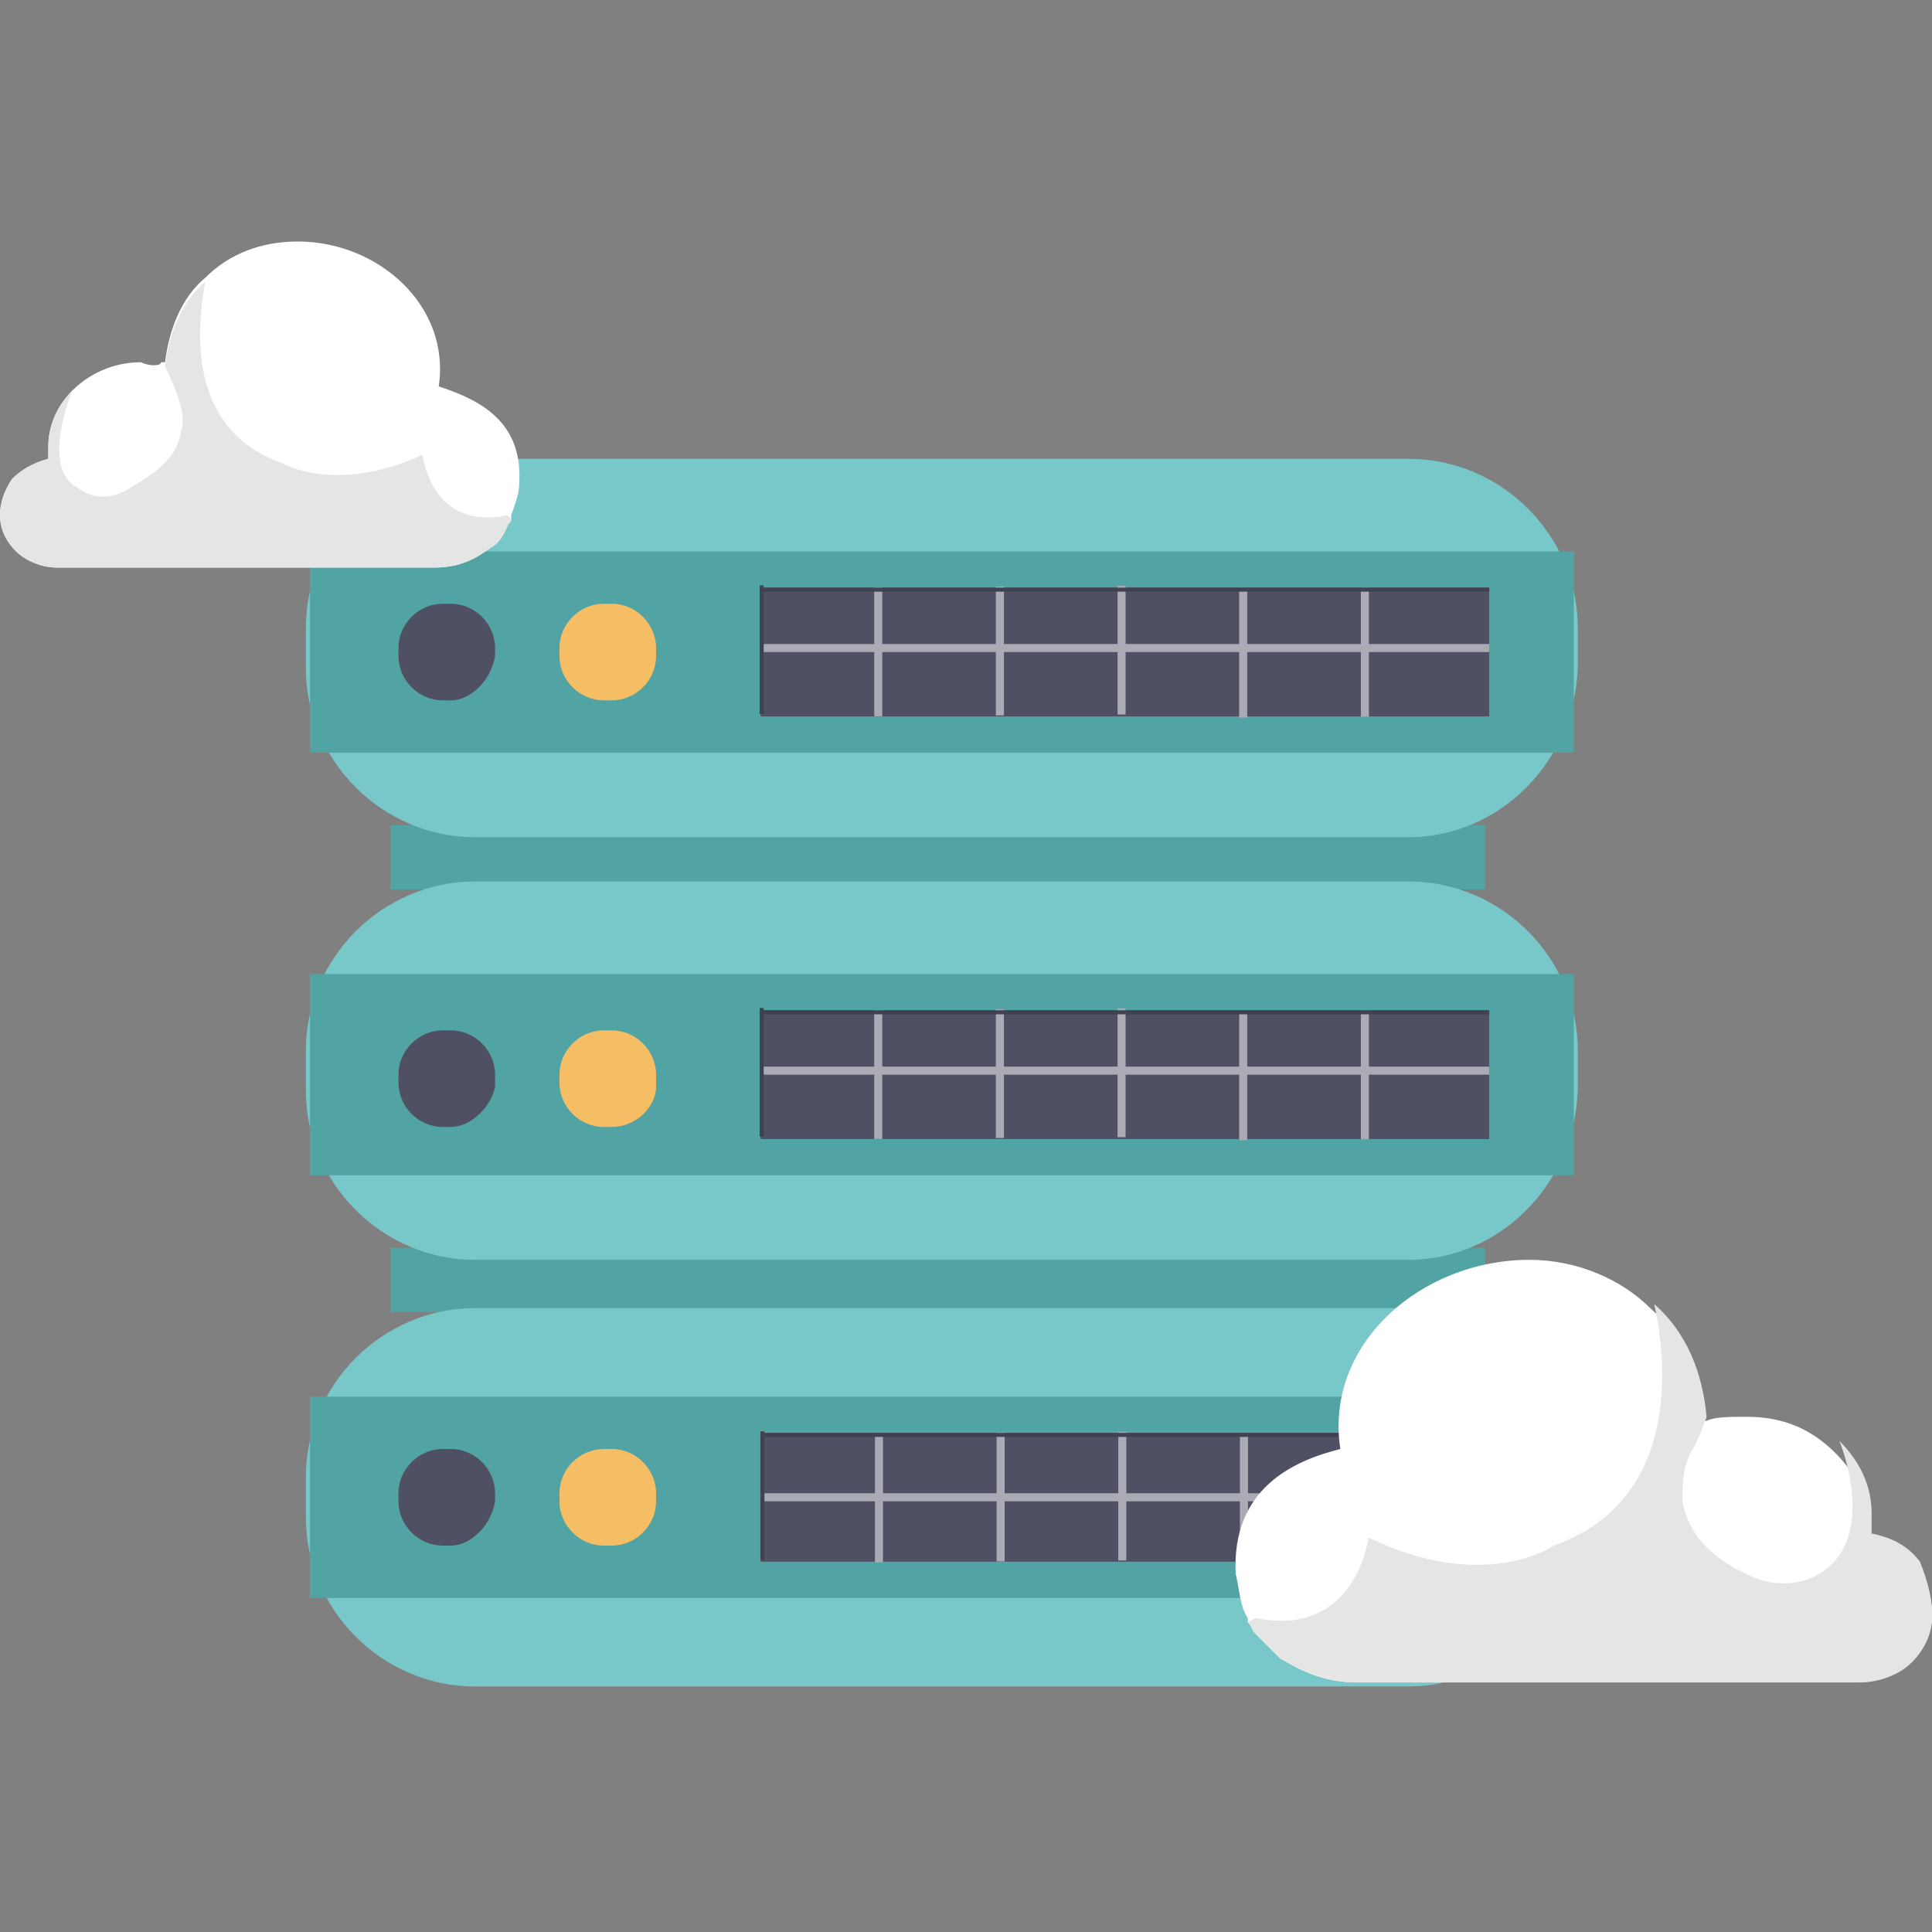 <?xml version="1.0" encoding="utf-8"?>
<!-- Generator: Adobe Illustrator 22.1.0, SVG Export Plug-In . SVG Version: 6.00 Build 0)  -->
<svg version="1.1" id="Layer_1" xmlns="http://www.w3.org/2000/svg" xmlns:xlink="http://www.w3.org/1999/xlink" x="0px" y="0px"
	 width="48px" height="48px" viewBox="0 0 48 48" style="enable-background:new 0 0 48 48;" xml:space="preserve">
<rect x="0" y="0" width="48" height="48" fill="#808080" stroke="none"/>
<rect x="9.7" y="31" width="27.2" height="1.6" fill="#52A3A3"/>
<path d="m35 41.9h-23.2c-2.3 0-4.2-1.9-4.2-4.2v-1c0-2.3 1.9-4.2 4.2-4.2h23.2c2.3 0 4.2 1.9 4.2 4.2v1c-0.1 2.3-2 4.2-4.2 4.2z" fill="#78C8C9"/>
<rect x="7.7" y="34.7" width="31.4" height="5" fill="#52A3A3"/>
<rect x="9.7" y="20.5" width="27.2" height="1.6" fill="#52A3A3"/>
<path d="m35 31.3h-23.2c-2.3 0-4.2-1.9-4.2-4.2v-1c0-2.3 1.9-4.2 4.2-4.2h23.2c2.3 0 4.2 1.9 4.2 4.2v1c-0.1 2.4-2 4.2-4.2 4.2z" fill="#78C8C9"/>
<rect x="7.7" y="24.2" width="31.4" height="5" fill="#52A3A3"/>
<path d="m35 20.8h-23.2c-2.3 0-4.2-1.9-4.2-4.2v-1c0-2.3 1.9-4.2 4.2-4.2h23.2c2.3 0 4.2 1.9 4.2 4.2v1c-0.1 2.4-2 4.2-4.2 4.2z" fill="#78C8C9"/>
<rect x="7.7" y="13.7" width="31.4" height="5" fill="#52A3A3"/>
<path d="m11.2 17.4h-0.2c-0.6 0-1.1-0.5-1.1-1.1v-0.2c0-0.6 0.5-1.1 1.1-1.1h0.2c0.6 0 1.1 0.5 1.1 1.1v0.2c-0.1 0.6-0.6 1.1-1.1 1.1z" fill="#4F5064"/>
<path d="m15.2 17.4h-0.2c-0.6 0-1.1-0.5-1.1-1.1v-0.2c0-0.6 0.5-1.1 1.1-1.1h0.2c0.6 0 1.1 0.5 1.1 1.1v0.2c0 0.6-0.5 1.1-1.1 1.1z" fill="#F5BE64"/>
<path d="m11.2 28h-0.2c-0.6 0-1.1-0.5-1.1-1.1v-0.2c0-0.6 0.5-1.1 1.1-1.1h0.2c0.6 0 1.1 0.5 1.1 1.1v0.3c-0.1 0.5-0.6 1-1.1 1z" fill="#4F5064"/>
<path d="m15.2 28h-0.2c-0.6 0-1.1-0.5-1.1-1.1v-0.2c0-0.6 0.5-1.1 1.1-1.1h0.2c0.6 0 1.1 0.5 1.1 1.1v0.3c0 0.5-0.5 1-1.1 1z" fill="#F5BE64"/>
<path d="m11.2 38.4h-0.2c-0.6 0-1.1-0.5-1.1-1.1v-0.2c0-0.6 0.5-1.1 1.1-1.1h0.2c0.6 0 1.1 0.5 1.1 1.1v0.2c-0.1 0.6-0.6 1.1-1.1 1.1z" fill="#4F5064"/>
<path d="m15.2 38.4h-0.2c-0.6 0-1.1-0.5-1.1-1.1v-0.2c0-0.6 0.5-1.1 1.1-1.1h0.2c0.6 0 1.1 0.5 1.1 1.1v0.2c0 0.6-0.5 1.1-1.1 1.1z" fill="#F5BE64"/>
<rect x="18.9" y="14.6" width="18.1" height="3.2" fill="#4F5064"/>
<rect x="18.9" y="16" width="18.1" height=".2" fill="#AAABB5"/>
<rect transform="matrix(-1.837e-16 1 -1 -1.837e-16 38.02 -5.603)" x="20.2" y="16.1" width="3.2" height=".2" fill="#AAABB5"/>
<rect transform="matrix(-1.837e-16 1 -1 -1.837e-16 41.042 -8.626)" x="23.2" y="16.1" width="3.2" height=".2" fill="#AAABB5"/>
<rect transform="matrix(-1.837e-16 1 -1 -1.837e-16 44.065 -11.648)" x="26.2" y="16.1" width="3.2" height=".2" fill="#AAABB5"/>
<rect transform="matrix(-1.837e-16 1 -1 -1.837e-16 47.087 -14.671)" x="29.3" y="16.1" width="3.2" height=".2" fill="#AAABB5"/>
<rect transform="matrix(-1.837e-16 1 -1 -1.837e-16 50.11 -17.693)" x="32.3" y="16.1" width="3.2" height=".2" fill="#AAABB5"/>
<rect x="18.9" y="14.6" width="18.1" height=".1" fill="#404251"/>
<rect transform="matrix(-1.837e-16 1 -1 -1.837e-16 35.174 -2.757)" x="17.3" y="16.2" width="3.2" height=".1" fill="#404251"/>
<rect x="18.9" y="25.1" width="18.1" height="3.2" fill="#4F5064"/>
<rect x="18.9" y="26.5" width="18.1" height=".2" fill="#AAABB5"/>
<rect transform="matrix(-1.837e-16 1 -1 -1.837e-16 48.52 4.897)" x="20.2" y="26.6" width="3.2" height=".2" fill="#AAABB5"/>
<rect transform="matrix(-1.837e-16 1 -1 -1.837e-16 51.542 1.874)" x="23.2" y="26.6" width="3.2" height=".2" fill="#AAABB5"/>
<rect transform="matrix(-1.837e-16 1 -1 -1.837e-16 54.565 -1.148)" x="26.2" y="26.6" width="3.2" height=".2" fill="#AAABB5"/>
<rect transform="matrix(-1.837e-16 1 -1 -1.837e-16 57.587 -4.171)" x="29.3" y="26.6" width="3.2" height=".2" fill="#AAABB5"/>
<rect transform="matrix(-1.837e-16 1 -1 -1.837e-16 60.61 -7.194)" x="32.3" y="26.6" width="3.2" height=".2" fill="#AAABB5"/>
<rect x="18.9" y="25.1" width="18.1" height=".1" fill="#404251"/>
<rect transform="matrix(-1.837e-16 1 -1 -1.837e-16 45.674 7.743)" x="17.3" y="26.7" width="3.2" height=".1" fill="#404251"/>
<rect x="18.9" y="35.6" width="18.1" height="3.2" fill="#4F5064"/>
<rect x="18.9" y="37.1" width="18.1" height=".2" fill="#AAABB5"/>
<rect transform="matrix(-1.837e-16 1 -1 -1.837e-16 59.038 15.415)" x="20.2" y="37.1" width="3.2" height=".2" fill="#AAABB5"/>
<rect transform="matrix(-1.837e-16 1 -1 -1.837e-16 62.06 12.393)" x="23.2" y="37.1" width="3.2" height=".2" fill="#AAABB5"/>
<rect transform="matrix(-1.837e-16 1 -1 -1.837e-16 65.083 9.37)" x="26.2" y="37.1" width="3.2" height=".2" fill="#AAABB5"/>
<rect transform="matrix(-1.837e-16 1 -1 -1.837e-16 68.106 6.347)" x="29.3" y="37.1" width="3.2" height=".2" fill="#AAABB5"/>
<rect transform="matrix(-1.837e-16 1 -1 -1.837e-16 71.128 3.325)" x="32.3" y="37.1" width="3.2" height=".2" fill="#AAABB5"/>
<rect x="18.9" y="35.6" width="18.1" height=".1" fill="#404251"/>
<rect transform="matrix(-1.837e-16 1 -1 -1.837e-16 56.192 18.261)" x="17.3" y="37.2" width="3.2" height=".1" fill="#404251"/>
<path d="m48 40.1v0.1c0 0.4-0.3 0.8-0.6 1.1s-0.7 0.5-1.3 0.5h-12.4c-0.8 0-1.4-0.3-1.9-0.6l-0.6-0.6c-0.1-0.1-0.1-0.2-0.2-0.3v-0.1c-0.2-0.3-0.2-0.7-0.3-1.1-0.1-2.1 1.4-2.8 2.6-3.1-0.4-2.6 2-4.7 4.7-4.7 1.2 0 2.3 0.5 3 1.2 0.8 0.7 1.2 1.7 1.3 2.8h0.1c0.2-0.1 0.6-0.1 0.9-0.1h0.1c0.9 0 1.6 0.3 2.2 0.9 0.5 0.5 0.8 1.1 0.8 1.8v0.5c0.5 0.1 0.9 0.3 1.2 0.7 0.3 0.2 0.4 0.6 0.4 1z" fill="#fff"/>
<path d="m48 40.1v0.1c0 0.4-0.2 0.8-0.5 1.1s-0.8 0.5-1.3 0.5h-12.5c-0.7 0-1.4-0.3-1.9-0.6l-0.6-0.6c-0.1-0.1-0.1-0.2-0.2-0.3l0.2-0.1c2.5 0.5 2.8-2 2.8-2 2.9 1.4 4.6 0.2 4.6 0.2 3.4-1.2 2.7-5.1 2.5-6 0.8 0.7 1.2 1.7 1.3 2.8 0 0-0.2 0.6-0.4 0.9-0.2 0.4-0.2 0.8-0.2 1.2 0.2 1.1 1.1 1.6 1.8 1.9 0.5 0.2 1.1 0.2 1.6-0.1 1.5-0.9 0.5-3.3 0.5-3.3 0.5 0.5 0.8 1.1 0.8 1.8v0.5c0.5 0.1 0.9 0.3 1.2 0.7 0.2 0.5 0.3 0.9 0.3 1.3z" fill="#E5E5E5"/>
<path d="m0 12.8c0 0.4 0.2 0.7 0.4 0.9s0.6 0.4 1 0.4h9.4c0.6 0 1-0.2 1.4-0.5 0.2-0.1 0.3-0.3 0.4-0.5 0-0.1 0.1-0.1 0.1-0.2v-0.1c0.1-0.3 0.2-0.5 0.2-0.8 0.1-1.6-1.1-2.1-2-2.4 0.3-2-1.5-3.6-3.5-3.6-0.9 0-1.7 0.3-2.3 0.9-0.6 0.5-0.9 1.3-1 2.1h-0.1c0 0.1-0.3 0.1-0.5 0-0.7 0-1.3 0.3-1.7 0.7s-0.6 0.9-0.6 1.4v0.3c-0.4 0.1-0.7 0.3-0.9 0.5-0.2 0.3-0.3 0.6-0.3 0.9z" fill="#fff"/>
<path d="m0 12.8c0 0.4 0.2 0.7 0.4 0.9s0.6 0.4 1 0.4h9.4c0.6 0 1-0.2 1.4-0.5 0.2-0.1 0.3-0.3 0.4-0.5 0-0.1 0.1-0.1 0.1-0.2l-0.1-0.1c-1.9 0.4-2.1-1.5-2.1-1.5-2.2 1-3.5 0.2-3.5 0.2-2.6-0.9-2-3.9-1.9-4.5-0.6 0.5-0.9 1.3-1 2.1 0 0 0.2 0.4 0.3 0.7s0.2 0.6 0.1 0.9c-0.1 0.8-0.9 1.2-1.4 1.5-0.4 0.2-0.8 0.2-1.2-0.1-0.9-0.5-0.1-2.4-0.1-2.4-0.4 0.4-0.6 0.9-0.6 1.4v0.3c-0.4 0.1-0.7 0.3-0.9 0.5-0.2 0.3-0.3 0.6-0.3 0.9z" fill="#E5E5E5"/>
</svg>

